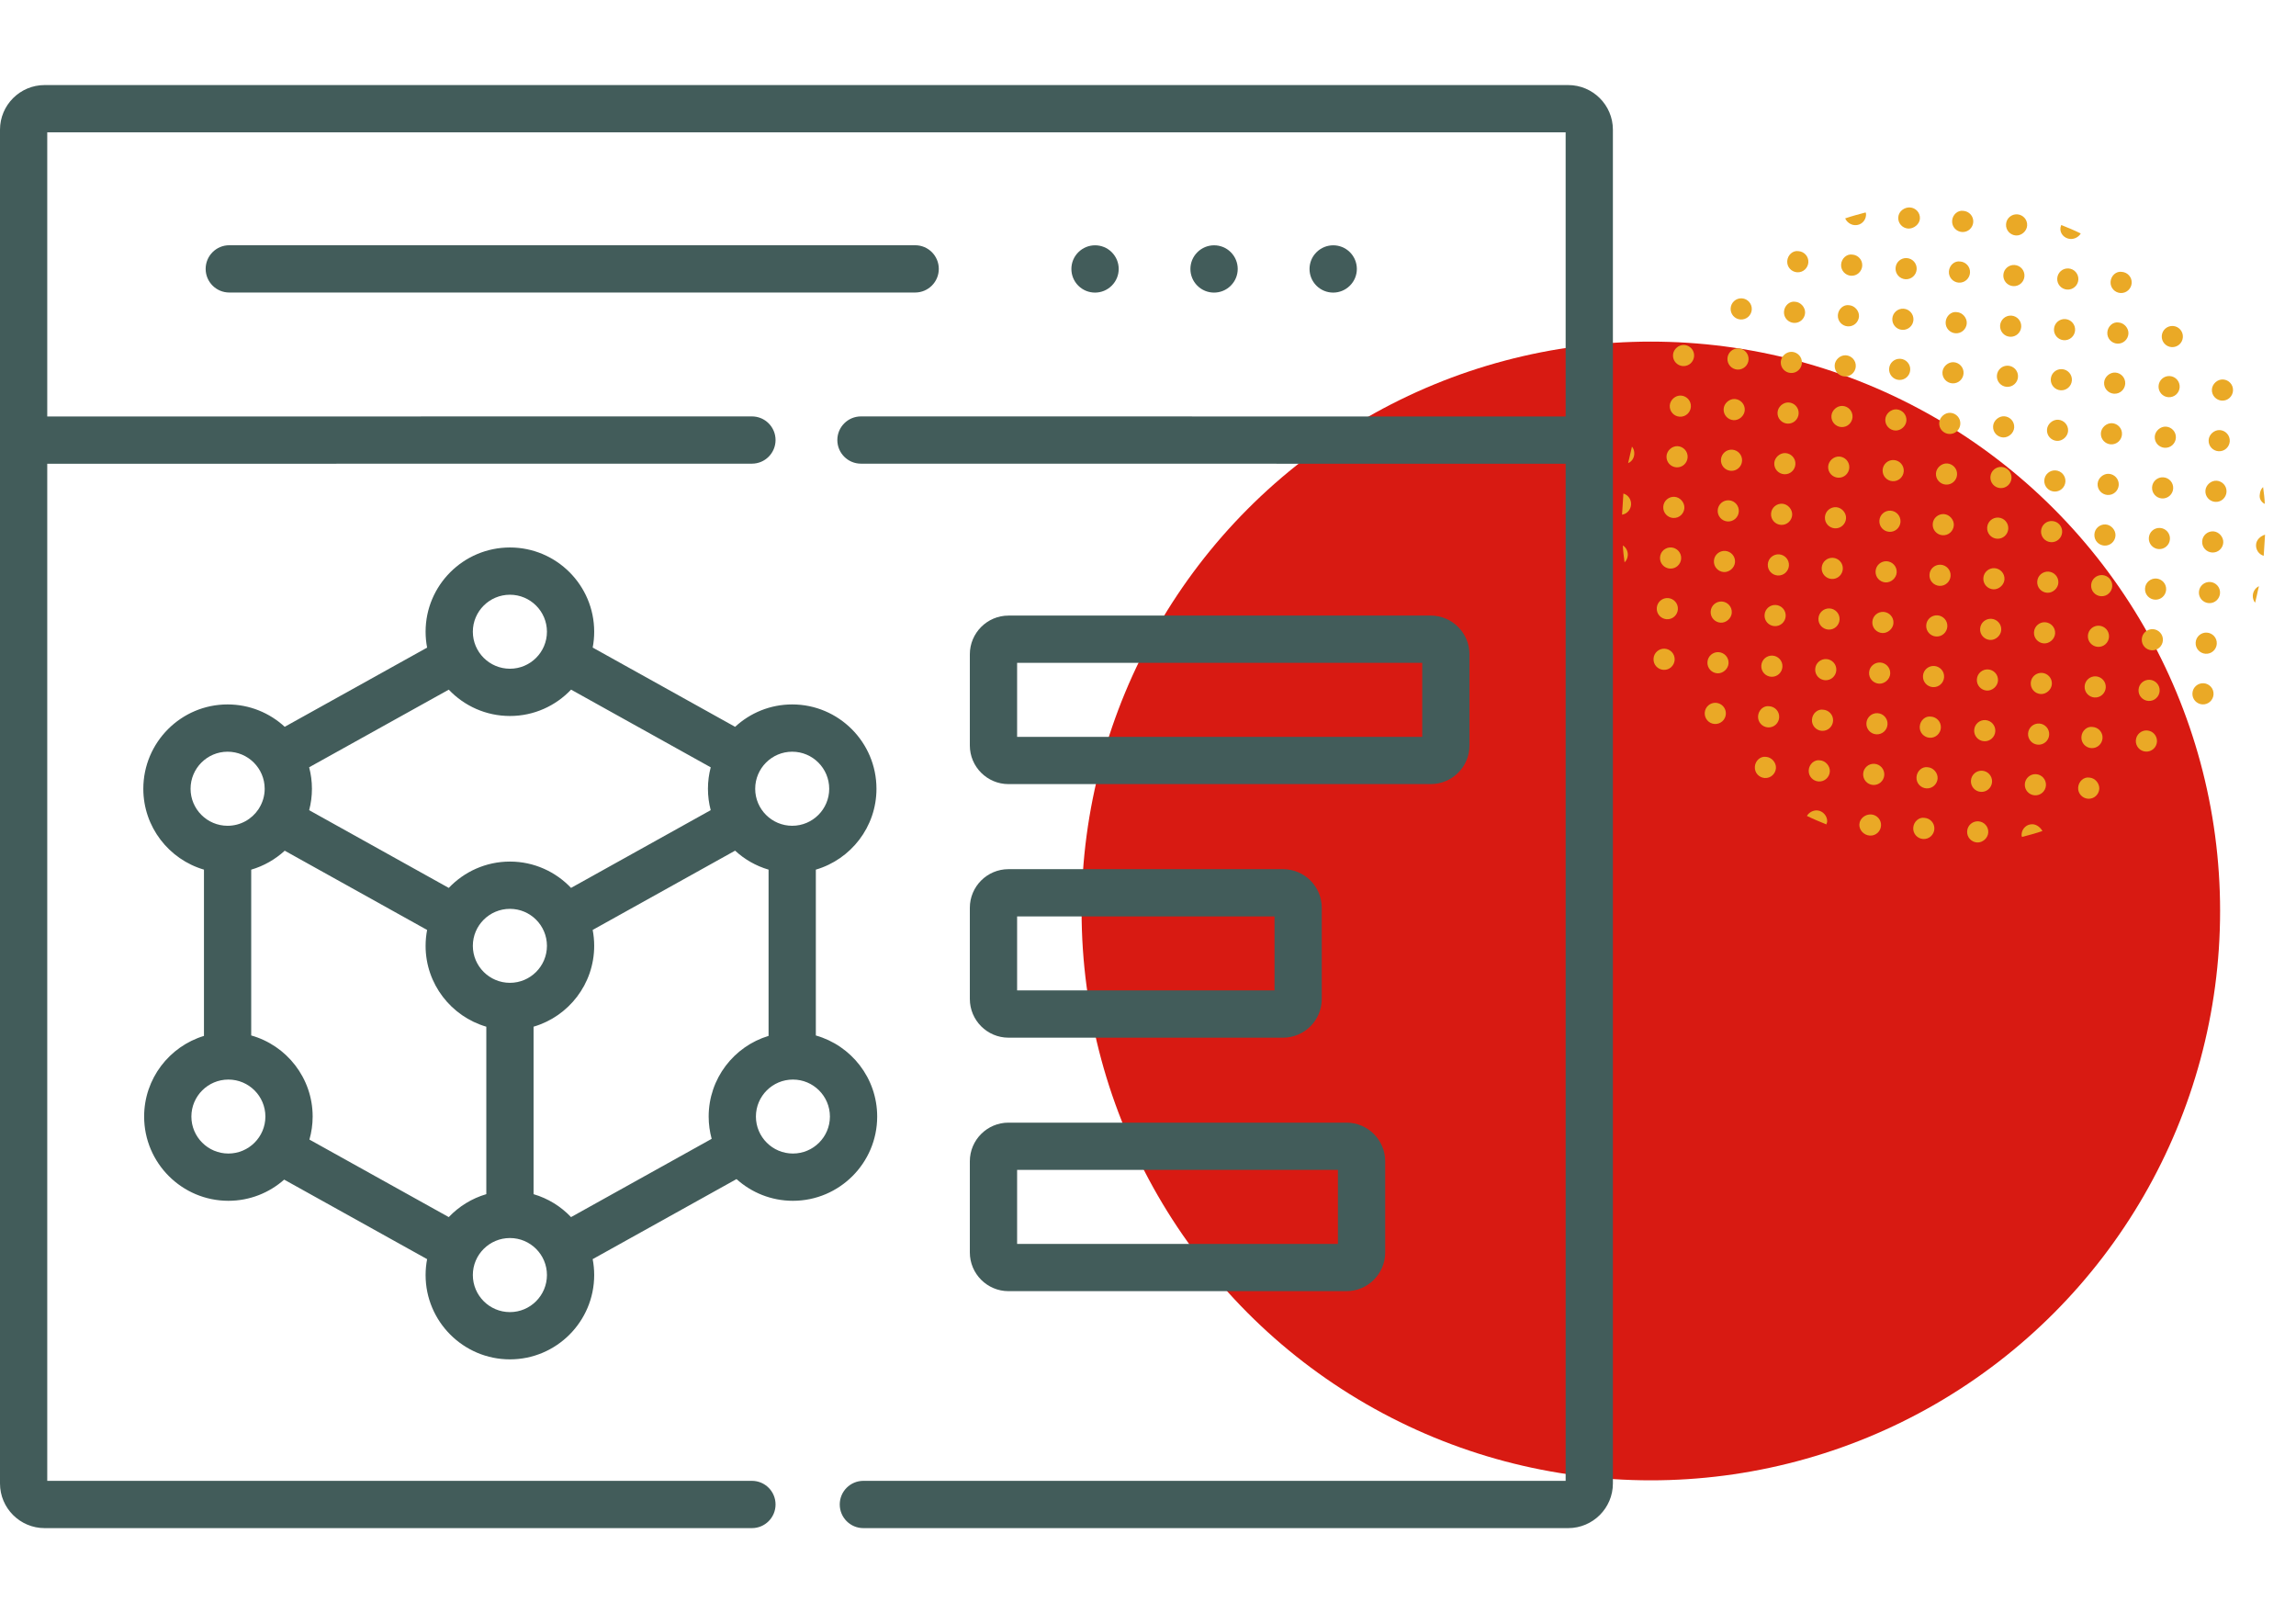 <svg width="121" height="85" viewBox="0 0 121 85" fill="none" xmlns="http://www.w3.org/2000/svg">
<circle cx="87" cy="48" r="30" fill="#D81A12"/>
<g clip-path="url(#clip0)">
<path d="M82.644 4.482H2.351C1.055 4.482 0 5.537 0 6.833V78.167C0 79.463 1.055 80.518 2.351 80.518H39.627C40.315 80.518 40.872 79.96 40.872 79.272C40.872 78.585 40.315 78.027 39.627 78.027H2.49V24.436L39.627 24.431C40.315 24.431 40.872 23.873 40.872 23.186C40.872 22.498 40.314 21.941 39.627 21.941L2.49 21.945V6.973H82.51V21.945L45.373 21.941C44.686 21.941 44.128 22.498 44.128 23.186C44.128 23.873 44.685 24.431 45.373 24.431L82.51 24.436V78.027H45.5C44.812 78.027 44.255 78.585 44.255 79.272C44.255 79.96 44.812 80.518 45.5 80.518H82.644C83.943 80.518 85 79.463 85 78.167V6.833C85 5.537 83.943 4.482 82.644 4.482Z" fill="#425C5A"/>
<path d="M41.787 63.271C44.236 63.271 46.228 61.28 46.228 58.832C46.228 56.802 44.858 55.088 42.995 54.56V45.822C44.839 45.282 46.19 43.577 46.19 41.561C46.19 39.111 44.198 37.117 41.75 37.117C40.59 37.117 39.533 37.565 38.741 38.297L31.235 34.121C31.287 33.85 31.314 33.572 31.314 33.286C31.314 30.838 29.323 28.847 26.874 28.847C24.423 28.847 22.429 30.838 22.429 33.286C22.429 33.572 22.457 33.852 22.509 34.123L15.005 38.296C14.212 37.565 13.154 37.117 11.994 37.117C9.545 37.117 7.553 39.111 7.553 41.562C7.553 43.577 8.904 45.282 10.749 45.822V54.583C8.926 55.136 7.596 56.832 7.596 58.832C7.596 61.28 9.588 63.271 12.036 63.271C13.163 63.271 14.192 62.849 14.976 62.155L22.509 66.345C22.457 66.616 22.429 66.896 22.429 67.182C22.429 69.633 24.423 71.626 26.874 71.626C29.323 71.626 31.314 69.633 31.314 67.182C31.314 66.896 31.286 66.616 31.234 66.345L38.815 62.127C39.603 62.838 40.645 63.271 41.787 63.271ZM43.737 58.832C43.737 59.907 42.863 60.781 41.787 60.781C40.712 60.781 39.837 59.906 39.837 58.832C39.837 57.757 40.712 56.883 41.787 56.883C42.863 56.883 43.737 57.757 43.737 58.832ZM41.75 39.608C42.825 39.608 43.7 40.484 43.7 41.562C43.7 42.637 42.825 43.511 41.75 43.511C40.674 43.511 39.799 42.636 39.799 41.562C39.799 40.484 40.674 39.608 41.75 39.608ZM26.874 31.337C27.949 31.337 28.824 32.212 28.824 33.286C28.824 34.361 27.949 35.236 26.874 35.236C25.796 35.236 24.919 34.361 24.919 33.286C24.919 32.212 25.796 31.337 26.874 31.337ZM26.874 37.726C28.142 37.726 29.286 37.191 30.096 36.337L37.455 40.431C37.36 40.792 37.309 41.171 37.309 41.562C37.309 41.951 37.36 42.328 37.454 42.688L30.094 46.784C29.284 45.931 28.14 45.397 26.874 45.397C25.606 45.397 24.461 45.931 23.65 46.785L16.293 42.69C16.388 42.33 16.439 41.952 16.439 41.562C16.439 41.17 16.388 40.791 16.292 40.429L23.65 36.338C24.461 37.192 25.606 37.726 26.874 37.726ZM26.874 51.786C25.796 51.786 24.919 50.911 24.919 49.837C24.919 48.762 25.796 47.888 26.874 47.888C27.949 47.888 28.824 48.762 28.824 49.837C28.824 50.911 27.949 51.786 26.874 51.786ZM10.043 41.562C10.043 40.484 10.918 39.608 11.994 39.608C13.072 39.608 13.949 40.484 13.949 41.562C13.949 41.937 13.84 42.286 13.655 42.584C13.645 42.599 13.635 42.614 13.626 42.631C13.625 42.633 13.624 42.635 13.623 42.637C13.272 43.163 12.673 43.511 11.994 43.511C10.918 43.511 10.043 42.636 10.043 41.562ZM12.036 60.781C10.961 60.781 10.086 59.906 10.086 58.832C10.086 57.757 10.961 56.883 12.036 56.883C13.111 56.883 13.986 57.757 13.986 58.832C13.986 59.906 13.111 60.781 12.036 60.781ZM16.307 60.045C16.416 59.66 16.477 59.253 16.477 58.832C16.477 56.8 15.105 55.085 13.239 54.559V45.823C13.905 45.628 14.508 45.282 15.005 44.824L22.509 49C22.457 49.271 22.429 49.551 22.429 49.837C22.429 51.853 23.782 53.559 25.629 54.098V62.921C24.864 63.145 24.185 63.568 23.65 64.13L16.307 60.045ZM26.874 69.136C25.796 69.136 24.919 68.259 24.919 67.182C24.919 66.107 25.796 65.233 26.874 65.233C27.949 65.233 28.824 66.107 28.824 67.182C28.824 68.259 27.949 69.136 26.874 69.136ZM28.119 62.922V54.097C29.963 53.558 31.314 51.853 31.314 49.837C31.314 49.55 31.286 49.271 31.234 48.999L38.74 44.822C39.237 45.281 39.838 45.627 40.504 45.822V54.582C38.679 55.133 37.347 56.83 37.347 58.832C37.347 59.238 37.403 59.632 37.505 60.006L30.094 64.13C29.56 63.568 28.882 63.145 28.119 62.922Z" fill="#425C5A"/>
<path d="M53.147 41.315H75.402C76.527 41.315 77.442 40.402 77.442 39.28V34.476C77.442 33.352 76.527 32.436 75.402 32.436H53.147C52.025 32.436 51.111 33.352 51.111 34.476V39.28C51.111 40.402 52.025 41.315 53.147 41.315ZM53.602 34.927H74.952V38.825H53.602V34.927Z" fill="#425C5A"/>
<path d="M51.111 52.636C51.111 53.761 52.025 54.676 53.147 54.676H67.618C68.743 54.676 69.658 53.761 69.658 52.636V47.832C69.658 46.71 68.743 45.797 67.618 45.797H53.147C52.025 45.797 51.111 46.71 51.111 47.832V52.636ZM53.602 48.287H67.168V52.185H53.602V48.287Z" fill="#425C5A"/>
<path d="M51.111 65.992C51.111 67.117 52.025 68.032 53.147 68.032H70.959C72.084 68.032 73 67.117 73 65.992V61.188C73 60.066 72.084 59.153 70.959 59.153H53.147C52.025 59.153 51.111 60.066 51.111 61.188V65.992ZM53.602 61.643H70.509V65.542H53.602V61.643Z" fill="#425C5A"/>
<path d="M49.475 14.168C49.475 13.48 48.917 12.922 48.23 12.922H12.083C11.395 12.922 10.838 13.48 10.838 14.168C10.838 14.855 11.395 15.413 12.083 15.413H48.229C48.917 15.413 49.475 14.855 49.475 14.168Z" fill="#425C5A"/>
<path d="M58.588 15.053L58.593 15.048C59.079 14.562 59.077 13.776 58.59 13.289C58.104 12.803 57.313 12.805 56.827 13.292C56.341 13.778 56.341 14.566 56.827 15.053C57.07 15.296 57.389 15.417 57.708 15.417C58.026 15.417 58.345 15.296 58.588 15.053Z" fill="#425C5A"/>
<path d="M64.861 15.053L64.865 15.048C65.351 14.562 65.349 13.776 64.863 13.289C64.376 12.803 63.586 12.805 63.1 13.292C62.613 13.778 62.613 14.566 63.1 15.053C63.343 15.296 63.661 15.417 63.98 15.417C64.299 15.417 64.617 15.296 64.861 15.053Z" fill="#425C5A"/>
<path d="M71.138 15.053L71.143 15.048C71.629 14.562 71.627 13.776 71.141 13.289C70.654 12.803 69.864 12.805 69.377 13.292C68.891 13.778 68.891 14.566 69.377 15.053C69.62 15.296 69.939 15.417 70.258 15.417C70.576 15.417 70.895 15.296 71.138 15.053Z" fill="#425C5A"/>
</g>
<path d="M85.525 28.741C85.536 29.036 85.575 29.333 85.615 29.63C85.709 29.547 85.777 29.405 85.786 29.258C85.799 29.053 85.695 28.84 85.525 28.741Z" fill="url(#paint0_linear)"/>
<path d="M85.957 26.59C85.974 26.327 85.813 26.081 85.553 26.005C85.542 26.181 85.531 26.357 85.518 26.562C85.506 26.738 85.495 26.914 85.482 27.119C85.749 27.078 85.94 26.854 85.957 26.59Z" fill="url(#paint1_linear)"/>
<path d="M86.127 23.923C86.137 23.776 86.088 23.626 86.005 23.532C85.928 23.822 85.88 24.113 85.803 24.402C85.984 24.326 86.112 24.157 86.127 23.923Z" fill="url(#paint2_linear)"/>
<path d="M87.142 34.702C87.121 35.025 87.37 35.276 87.663 35.295C87.985 35.316 88.236 35.067 88.255 34.774C88.275 34.451 88.027 34.2 87.734 34.181C87.441 34.162 87.163 34.38 87.142 34.702Z" fill="url(#paint3_linear)"/>
<path d="M87.312 32.035C87.292 32.357 87.54 32.608 87.833 32.627C88.155 32.648 88.406 32.399 88.425 32.106C88.446 31.783 88.197 31.532 87.904 31.513C87.612 31.494 87.333 31.712 87.312 32.035Z" fill="url(#paint4_linear)"/>
<path d="M87.484 29.367C87.463 29.689 87.712 29.941 88.004 29.959C88.327 29.98 88.578 29.731 88.597 29.438C88.617 29.116 88.369 28.864 88.076 28.846C87.783 28.827 87.505 29.044 87.484 29.367Z" fill="url(#paint5_linear)"/>
<path d="M87.655 26.699C87.634 27.022 87.883 27.273 88.175 27.292C88.498 27.312 88.749 27.064 88.767 26.77C88.786 26.477 88.54 26.197 88.247 26.178C87.954 26.159 87.675 26.377 87.655 26.699Z" fill="url(#paint6_linear)"/>
<path d="M87.826 24.032C87.805 24.354 88.053 24.605 88.346 24.624C88.668 24.645 88.919 24.396 88.938 24.103C88.959 23.78 88.71 23.529 88.418 23.51C88.125 23.491 87.844 23.738 87.826 24.032Z" fill="url(#paint7_linear)"/>
<path d="M87.997 21.364C87.977 21.686 88.225 21.938 88.518 21.956C88.84 21.977 89.091 21.728 89.11 21.435C89.13 21.113 88.882 20.861 88.589 20.843C88.296 20.824 88.016 21.071 87.997 21.364Z" fill="url(#paint8_linear)"/>
<path d="M88.168 18.696C88.147 19.019 88.395 19.27 88.688 19.289C89.01 19.309 89.261 19.061 89.28 18.767C89.301 18.445 89.052 18.194 88.76 18.175C88.467 18.156 88.186 18.403 88.168 18.696Z" fill="url(#paint9_linear)"/>
<path d="M90.953 37.625C90.973 37.318 90.74 37.052 90.432 37.032C90.125 37.013 89.86 37.246 89.84 37.554C89.821 37.861 90.054 38.127 90.361 38.147C90.668 38.166 90.933 37.933 90.953 37.625Z" fill="url(#paint10_linear)"/>
<path d="M89.983 34.884C89.962 35.207 90.21 35.458 90.503 35.477C90.796 35.496 91.076 35.249 91.095 34.956C91.116 34.633 90.867 34.382 90.574 34.363C90.282 34.344 90.003 34.562 89.983 34.884Z" fill="url(#paint11_linear)"/>
<path d="M90.153 32.217C90.132 32.539 90.381 32.79 90.674 32.809C90.966 32.828 91.247 32.581 91.265 32.288C91.286 31.965 91.038 31.714 90.745 31.695C90.452 31.677 90.174 31.894 90.153 32.217Z" fill="url(#paint12_linear)"/>
<path d="M90.324 29.549C90.303 29.871 90.552 30.123 90.844 30.142C91.137 30.16 91.418 29.913 91.436 29.62C91.457 29.298 91.209 29.046 90.916 29.028C90.623 29.009 90.344 29.227 90.324 29.549Z" fill="url(#paint13_linear)"/>
<path d="M91.636 26.954C91.656 26.647 91.423 26.381 91.116 26.362C90.809 26.342 90.544 26.576 90.524 26.883C90.504 27.191 90.737 27.456 91.045 27.476C91.352 27.495 91.617 27.262 91.636 26.954Z" fill="url(#paint14_linear)"/>
<path d="M91.807 24.287C91.827 23.979 91.594 23.714 91.287 23.694C90.98 23.674 90.715 23.908 90.695 24.215C90.675 24.523 90.908 24.788 91.216 24.808C91.523 24.828 91.788 24.594 91.807 24.287Z" fill="url(#paint15_linear)"/>
<path d="M90.837 21.546C90.816 21.868 91.064 22.12 91.357 22.138C91.65 22.157 91.93 21.91 91.949 21.617C91.97 21.295 91.721 21.043 91.428 21.024C91.136 21.006 90.855 21.253 90.837 21.546Z" fill="url(#paint16_linear)"/>
<path d="M92.15 18.951C92.169 18.644 91.936 18.378 91.629 18.359C91.322 18.339 91.057 18.572 91.037 18.88C91.017 19.188 91.251 19.453 91.558 19.473C91.865 19.492 92.13 19.259 92.15 18.951Z" fill="url(#paint17_linear)"/>
<path d="M92.319 16.313C92.338 16.005 92.105 15.74 91.798 15.72C91.491 15.701 91.226 15.934 91.206 16.242C91.186 16.549 91.419 16.815 91.727 16.834C92.034 16.854 92.299 16.621 92.319 16.313Z" fill="url(#paint18_linear)"/>
<path d="M92.481 40.401C92.46 40.724 92.708 40.975 93.001 40.994C93.323 41.015 93.574 40.766 93.593 40.473C93.612 40.18 93.365 39.899 93.073 39.88C92.782 39.832 92.501 40.079 92.481 40.401Z" fill="url(#paint19_linear)"/>
<path d="M92.651 37.734C92.63 38.056 92.879 38.308 93.171 38.327C93.494 38.347 93.745 38.098 93.763 37.805C93.784 37.483 93.536 37.231 93.243 37.213C92.952 37.164 92.672 37.411 92.651 37.734Z" fill="url(#paint20_linear)"/>
<path d="M92.822 35.066C92.801 35.389 93.05 35.64 93.342 35.659C93.665 35.679 93.916 35.431 93.934 35.138C93.955 34.815 93.707 34.564 93.414 34.545C93.121 34.526 92.843 34.744 92.822 35.066Z" fill="url(#paint21_linear)"/>
<path d="M92.993 32.399C92.972 32.721 93.221 32.972 93.514 32.991C93.836 33.012 94.087 32.763 94.106 32.47C94.126 32.147 93.878 31.896 93.585 31.877C93.292 31.858 93.014 32.076 92.993 32.399Z" fill="url(#paint22_linear)"/>
<path d="M93.164 29.731C93.143 30.053 93.392 30.305 93.685 30.323C94.007 30.344 94.258 30.095 94.277 29.802C94.297 29.48 94.049 29.228 93.756 29.209C93.463 29.191 93.185 29.408 93.164 29.731Z" fill="url(#paint23_linear)"/>
<path d="M93.335 27.063C93.314 27.386 93.563 27.637 93.856 27.656C94.178 27.677 94.429 27.428 94.448 27.134C94.466 26.841 94.22 26.561 93.927 26.542C93.634 26.523 93.356 26.741 93.335 27.063Z" fill="url(#paint24_linear)"/>
<path d="M93.505 24.395C93.485 24.718 93.733 24.969 94.026 24.988C94.348 25.009 94.599 24.76 94.618 24.467C94.639 24.144 94.39 23.893 94.097 23.874C93.805 23.855 93.524 24.102 93.505 24.395Z" fill="url(#paint25_linear)"/>
<path d="M93.677 21.728C93.656 22.05 93.905 22.302 94.197 22.321C94.519 22.341 94.771 22.092 94.789 21.799C94.81 21.477 94.562 21.225 94.269 21.207C93.976 21.188 93.696 21.435 93.677 21.728Z" fill="url(#paint26_linear)"/>
<path d="M93.848 19.06C93.827 19.383 94.076 19.634 94.368 19.653C94.69 19.674 94.942 19.425 94.96 19.131C94.981 18.809 94.733 18.558 94.44 18.539C94.147 18.52 93.867 18.767 93.848 19.06Z" fill="url(#paint27_linear)"/>
<path d="M94.017 16.422C93.996 16.744 94.245 16.996 94.537 17.014C94.859 17.035 95.11 16.786 95.129 16.493C95.148 16.2 94.901 15.919 94.609 15.9C94.318 15.852 94.037 16.099 94.017 16.422Z" fill="url(#paint28_linear)"/>
<path d="M94.188 13.754C94.167 14.077 94.416 14.328 94.709 14.347C95.031 14.367 95.282 14.119 95.301 13.825C95.321 13.503 95.073 13.252 94.78 13.233C94.489 13.185 94.209 13.432 94.188 13.754Z" fill="url(#paint29_linear)"/>
<path d="M95.772 42.702C95.538 42.687 95.323 42.821 95.224 42.991C95.566 43.16 95.91 43.3 96.254 43.44C96.257 43.381 96.289 43.354 96.292 43.295C96.311 43.002 96.065 42.721 95.772 42.702Z" fill="url(#paint30_linear)"/>
<path d="M95.32 40.584C95.3 40.906 95.548 41.157 95.841 41.176C96.163 41.197 96.414 40.948 96.433 40.655C96.452 40.362 96.205 40.081 95.912 40.062C95.621 40.014 95.341 40.261 95.32 40.584Z" fill="url(#paint31_linear)"/>
<path d="M95.491 37.916C95.47 38.238 95.719 38.49 96.011 38.508C96.333 38.529 96.585 38.28 96.603 37.987C96.624 37.665 96.376 37.413 96.083 37.395C95.792 37.346 95.511 37.593 95.491 37.916Z" fill="url(#paint32_linear)"/>
<path d="M95.662 35.248C95.641 35.571 95.889 35.822 96.182 35.841C96.504 35.861 96.755 35.613 96.774 35.319C96.795 34.997 96.546 34.746 96.254 34.727C95.961 34.708 95.682 34.926 95.662 35.248Z" fill="url(#paint33_linear)"/>
<path d="M95.833 32.581C95.812 32.903 96.061 33.154 96.354 33.173C96.676 33.194 96.927 32.945 96.946 32.652C96.966 32.329 96.718 32.078 96.425 32.059C96.132 32.041 95.854 32.258 95.833 32.581Z" fill="url(#paint34_linear)"/>
<path d="M96.004 29.913C95.983 30.235 96.232 30.487 96.525 30.506C96.847 30.526 97.098 30.277 97.117 29.984C97.137 29.662 96.889 29.41 96.596 29.392C96.303 29.373 96.025 29.59 96.004 29.913Z" fill="url(#paint35_linear)"/>
<path d="M96.174 27.245C96.154 27.568 96.402 27.819 96.695 27.838C97.017 27.858 97.268 27.61 97.287 27.316C97.306 27.023 97.059 26.743 96.766 26.724C96.474 26.705 96.195 26.923 96.174 27.245Z" fill="url(#paint36_linear)"/>
<path d="M96.345 24.578C96.325 24.9 96.573 25.151 96.866 25.17C97.188 25.191 97.439 24.942 97.458 24.649C97.478 24.326 97.23 24.075 96.937 24.056C96.644 24.037 96.364 24.284 96.345 24.578Z" fill="url(#paint37_linear)"/>
<path d="M96.517 21.91C96.496 22.232 96.745 22.484 97.037 22.502C97.359 22.523 97.61 22.274 97.629 21.981C97.65 21.659 97.401 21.407 97.109 21.389C96.816 21.37 96.535 21.617 96.517 21.91Z" fill="url(#paint38_linear)"/>
<path d="M96.688 19.242C96.667 19.565 96.915 19.816 97.208 19.835C97.53 19.855 97.781 19.607 97.8 19.313C97.821 18.991 97.572 18.739 97.279 18.721C96.987 18.702 96.706 18.949 96.688 19.242Z" fill="url(#paint39_linear)"/>
<path d="M96.856 16.604C96.836 16.926 97.084 17.178 97.377 17.196C97.699 17.217 97.95 16.968 97.969 16.675C97.988 16.382 97.741 16.101 97.448 16.082C97.158 16.034 96.877 16.281 96.856 16.604Z" fill="url(#paint40_linear)"/>
<path d="M97.027 13.936C97.007 14.258 97.255 14.51 97.548 14.529C97.87 14.549 98.121 14.3 98.14 14.007C98.161 13.685 97.912 13.434 97.619 13.415C97.329 13.367 97.048 13.614 97.027 13.936Z" fill="url(#paint41_linear)"/>
<path d="M97.748 11.863C98.07 11.883 98.321 11.635 98.34 11.341C98.344 11.283 98.346 11.254 98.32 11.193C97.961 11.288 97.603 11.383 97.242 11.507C97.318 11.688 97.514 11.848 97.748 11.863Z" fill="url(#paint42_linear)"/>
<path d="M97.989 43.433C97.97 43.726 98.217 44.007 98.539 44.028C98.861 44.048 99.112 43.8 99.131 43.506C99.151 43.184 98.903 42.932 98.61 42.914C98.317 42.895 98.01 43.111 97.989 43.433Z" fill="url(#paint43_linear)"/>
<path d="M99.302 40.839C99.322 40.531 99.089 40.266 98.781 40.246C98.474 40.226 98.209 40.46 98.189 40.767C98.17 41.075 98.403 41.34 98.71 41.36C99.017 41.38 99.282 41.146 99.302 40.839Z" fill="url(#paint44_linear)"/>
<path d="M99.473 38.171C99.493 37.863 99.26 37.598 98.952 37.578C98.645 37.559 98.38 37.792 98.36 38.1C98.341 38.407 98.574 38.673 98.881 38.692C99.188 38.712 99.453 38.479 99.473 38.171Z" fill="url(#paint45_linear)"/>
<path d="M98.502 35.43C98.481 35.753 98.73 36.004 99.023 36.023C99.315 36.042 99.596 35.795 99.615 35.502C99.635 35.179 99.387 34.928 99.094 34.909C98.801 34.89 98.523 35.108 98.502 35.43Z" fill="url(#paint46_linear)"/>
<path d="M98.673 32.763C98.652 33.085 98.901 33.336 99.194 33.355C99.486 33.374 99.767 33.127 99.785 32.834C99.806 32.511 99.558 32.26 99.265 32.241C98.972 32.222 98.694 32.44 98.673 32.763Z" fill="url(#paint47_linear)"/>
<path d="M98.844 30.095C98.823 30.417 99.072 30.669 99.364 30.688C99.657 30.706 99.938 30.459 99.956 30.166C99.977 29.844 99.729 29.592 99.436 29.573C99.143 29.555 98.865 29.772 98.844 30.095Z" fill="url(#paint48_linear)"/>
<path d="M100.157 27.5C100.176 27.193 99.943 26.927 99.636 26.908C99.329 26.888 99.064 27.122 99.044 27.429C99.024 27.737 99.257 28.002 99.565 28.022C99.872 28.041 100.137 27.808 100.157 27.5Z" fill="url(#paint49_linear)"/>
<path d="M100.328 24.833C100.348 24.525 100.115 24.26 99.807 24.24C99.5 24.22 99.235 24.454 99.215 24.761C99.196 25.069 99.429 25.334 99.736 25.354C100.043 25.374 100.308 25.14 100.328 24.833Z" fill="url(#paint50_linear)"/>
<path d="M99.356 22.092C99.336 22.414 99.584 22.666 99.877 22.684C100.17 22.703 100.45 22.456 100.469 22.163C100.49 21.841 100.241 21.589 99.948 21.57C99.656 21.552 99.375 21.799 99.356 22.092Z" fill="url(#paint51_linear)"/>
<path d="M100.669 19.497C100.689 19.19 100.456 18.924 100.149 18.905C99.841 18.885 99.576 19.118 99.557 19.426C99.537 19.734 99.77 19.999 100.077 20.019C100.385 20.038 100.65 19.805 100.669 19.497Z" fill="url(#paint52_linear)"/>
<path d="M100.839 16.859C100.858 16.551 100.625 16.286 100.318 16.266C100.011 16.247 99.746 16.48 99.726 16.788C99.706 17.095 99.939 17.361 100.247 17.38C100.554 17.4 100.819 17.167 100.839 16.859Z" fill="url(#paint53_linear)"/>
<path d="M101.009 14.191C101.029 13.884 100.796 13.618 100.489 13.599C100.181 13.579 99.916 13.812 99.897 14.12C99.877 14.428 100.11 14.693 100.417 14.713C100.724 14.732 100.989 14.499 101.009 14.191Z" fill="url(#paint54_linear)"/>
<path d="M100.039 11.45C100.018 11.773 100.266 12.024 100.559 12.043C100.852 12.062 101.162 11.817 101.18 11.524C101.201 11.201 100.953 10.95 100.66 10.931C100.367 10.912 100.059 11.128 100.039 11.45Z" fill="url(#paint55_linear)"/>
<path d="M100.829 43.615C100.808 43.938 101.056 44.189 101.349 44.208C101.671 44.228 101.922 43.98 101.941 43.687C101.962 43.364 101.713 43.113 101.421 43.094C101.13 43.046 100.849 43.293 100.829 43.615Z" fill="url(#paint56_linear)"/>
<path d="M101 40.947C100.979 41.27 101.228 41.521 101.521 41.54C101.843 41.561 102.094 41.312 102.113 41.019C102.131 40.726 101.885 40.445 101.592 40.426C101.301 40.378 101.021 40.625 101 40.947Z" fill="url(#paint57_linear)"/>
<path d="M101.171 38.28C101.15 38.602 101.399 38.854 101.692 38.873C102.014 38.893 102.265 38.644 102.284 38.351C102.304 38.029 102.056 37.777 101.763 37.759C101.472 37.711 101.192 37.958 101.171 38.28Z" fill="url(#paint58_linear)"/>
<path d="M101.342 35.612C101.321 35.935 101.57 36.186 101.862 36.205C102.184 36.225 102.436 35.977 102.454 35.684C102.475 35.361 102.227 35.11 101.934 35.091C101.641 35.072 101.363 35.29 101.342 35.612Z" fill="url(#paint59_linear)"/>
<path d="M101.512 32.945C101.492 33.267 101.74 33.519 102.033 33.537C102.355 33.558 102.606 33.309 102.625 33.016C102.645 32.693 102.397 32.442 102.104 32.423C101.811 32.404 101.533 32.622 101.512 32.945Z" fill="url(#paint60_linear)"/>
<path d="M101.684 30.277C101.663 30.599 101.912 30.851 102.205 30.869C102.527 30.89 102.778 30.641 102.797 30.348C102.817 30.026 102.569 29.774 102.276 29.756C101.983 29.737 101.705 29.954 101.684 30.277Z" fill="url(#paint61_linear)"/>
<path d="M101.855 27.609C101.834 27.932 102.082 28.183 102.375 28.202C102.697 28.223 102.948 27.974 102.967 27.681C102.986 27.387 102.739 27.107 102.447 27.088C102.154 27.069 101.875 27.287 101.855 27.609Z" fill="url(#paint62_linear)"/>
<path d="M102.025 24.941C102.005 25.264 102.253 25.515 102.546 25.534C102.868 25.555 103.119 25.306 103.138 25.013C103.159 24.69 102.91 24.439 102.617 24.42C102.325 24.401 102.044 24.648 102.025 24.941Z" fill="url(#paint63_linear)"/>
<path d="M102.197 22.274C102.176 22.596 102.425 22.848 102.717 22.866C103.039 22.887 103.291 22.638 103.309 22.345C103.33 22.023 103.082 21.771 102.789 21.752C102.496 21.734 102.216 21.981 102.197 22.274Z" fill="url(#paint64_linear)"/>
<path d="M102.368 19.606C102.347 19.929 102.596 20.18 102.888 20.199C103.21 20.219 103.462 19.971 103.48 19.677C103.501 19.355 103.252 19.104 102.96 19.085C102.667 19.066 102.387 19.313 102.368 19.606Z" fill="url(#paint65_linear)"/>
<path d="M102.537 16.968C102.516 17.29 102.764 17.542 103.057 17.561C103.379 17.581 103.63 17.332 103.649 17.039C103.668 16.746 103.421 16.465 103.129 16.447C102.838 16.398 102.557 16.645 102.537 16.968Z" fill="url(#paint66_linear)"/>
<path d="M102.708 14.3C102.687 14.623 102.935 14.874 103.228 14.893C103.55 14.913 103.801 14.665 103.82 14.371C103.841 14.049 103.592 13.797 103.3 13.779C103.009 13.731 102.728 13.978 102.708 14.3Z" fill="url(#paint67_linear)"/>
<path d="M102.878 11.632C102.857 11.955 103.106 12.206 103.399 12.225C103.721 12.246 103.972 11.997 103.991 11.704C104.011 11.381 103.763 11.13 103.47 11.111C103.179 11.063 102.899 11.31 102.878 11.632Z" fill="url(#paint68_linear)"/>
<path d="M103.669 43.797C103.649 44.12 103.897 44.371 104.19 44.39C104.483 44.409 104.763 44.162 104.782 43.869C104.803 43.546 104.554 43.295 104.261 43.276C103.969 43.257 103.69 43.475 103.669 43.797Z" fill="url(#paint69_linear)"/>
<path d="M104.982 41.203C105.001 40.895 104.768 40.63 104.461 40.61C104.154 40.59 103.889 40.824 103.869 41.131C103.849 41.439 104.083 41.704 104.39 41.724C104.697 41.744 104.962 41.51 104.982 41.203Z" fill="url(#paint70_linear)"/>
<path d="M105.153 38.535C105.172 38.227 104.939 37.962 104.632 37.942C104.325 37.923 104.06 38.156 104.04 38.464C104.02 38.771 104.253 39.037 104.561 39.056C104.868 39.076 105.133 38.843 105.153 38.535Z" fill="url(#paint71_linear)"/>
<path d="M104.182 35.794C104.162 36.117 104.41 36.368 104.703 36.387C104.996 36.406 105.276 36.158 105.295 35.865C105.315 35.543 105.067 35.291 104.774 35.273C104.481 35.254 104.203 35.472 104.182 35.794Z" fill="url(#paint72_linear)"/>
<path d="M104.353 33.127C104.332 33.449 104.581 33.7 104.874 33.719C105.166 33.738 105.447 33.491 105.466 33.198C105.486 32.875 105.238 32.624 104.945 32.605C104.652 32.586 104.374 32.804 104.353 33.127Z" fill="url(#paint73_linear)"/>
<path d="M104.523 30.459C104.503 30.781 104.751 31.033 105.044 31.052C105.337 31.07 105.617 30.823 105.636 30.53C105.657 30.208 105.408 29.956 105.115 29.938C104.823 29.919 104.544 30.136 104.523 30.459Z" fill="url(#paint74_linear)"/>
<path d="M105.837 27.864C105.856 27.557 105.623 27.291 105.316 27.272C105.009 27.252 104.744 27.485 104.724 27.793C104.704 28.101 104.938 28.366 105.245 28.386C105.552 28.405 105.817 28.172 105.837 27.864Z" fill="url(#paint75_linear)"/>
<path d="M106.007 25.197C106.027 24.889 105.794 24.624 105.487 24.604C105.179 24.584 104.914 24.818 104.895 25.125C104.875 25.433 105.108 25.698 105.415 25.718C105.722 25.738 105.987 25.504 106.007 25.197Z" fill="url(#paint76_linear)"/>
<path d="M105.037 22.456C105.016 22.778 105.264 23.03 105.557 23.049C105.85 23.067 106.13 22.82 106.149 22.527C106.17 22.205 105.921 21.953 105.629 21.934C105.336 21.916 105.055 22.163 105.037 22.456Z" fill="url(#paint77_linear)"/>
<path d="M106.349 19.861C106.369 19.554 106.136 19.288 105.829 19.269C105.522 19.249 105.257 19.482 105.237 19.79C105.217 20.098 105.45 20.363 105.757 20.383C106.065 20.402 106.33 20.169 106.349 19.861Z" fill="url(#paint78_linear)"/>
<path d="M106.519 17.223C106.539 16.915 106.306 16.65 105.998 16.63C105.691 16.611 105.426 16.844 105.406 17.152C105.387 17.459 105.62 17.725 105.927 17.744C106.234 17.764 106.499 17.53 106.519 17.223Z" fill="url(#paint79_linear)"/>
<path d="M106.689 14.555C106.709 14.248 106.476 13.982 106.169 13.963C105.861 13.943 105.596 14.176 105.577 14.484C105.557 14.791 105.79 15.057 106.097 15.076C106.405 15.096 106.67 14.863 106.689 14.555Z" fill="url(#paint80_linear)"/>
<path d="M105.719 11.815C105.698 12.137 105.947 12.388 106.239 12.407C106.532 12.426 106.813 12.179 106.831 11.886C106.852 11.563 106.604 11.312 106.311 11.293C106.018 11.274 105.739 11.492 105.719 11.815Z" fill="url(#paint81_linear)"/>
<path d="M107.132 43.431C106.81 43.41 106.559 43.659 106.54 43.952C106.536 44.01 106.535 44.04 106.56 44.1C106.919 44.005 107.278 43.911 107.638 43.787C107.533 43.603 107.337 43.444 107.132 43.431Z" fill="url(#paint82_linear)"/>
<path d="M107.822 41.385C107.841 41.077 107.608 40.812 107.301 40.792C106.994 40.772 106.729 41.006 106.709 41.313C106.689 41.621 106.922 41.886 107.23 41.906C107.537 41.926 107.802 41.692 107.822 41.385Z" fill="url(#paint83_linear)"/>
<path d="M107.992 38.717C108.012 38.409 107.779 38.144 107.472 38.124C107.165 38.105 106.9 38.338 106.88 38.646C106.86 38.953 107.093 39.219 107.401 39.238C107.708 39.258 107.973 39.025 107.992 38.717Z" fill="url(#paint84_linear)"/>
<path d="M107.022 35.976C107.001 36.299 107.249 36.55 107.542 36.569C107.835 36.588 108.115 36.341 108.134 36.047C108.155 35.725 107.906 35.474 107.614 35.455C107.321 35.436 107.042 35.654 107.022 35.976Z" fill="url(#paint85_linear)"/>
<path d="M107.192 33.309C107.172 33.631 107.42 33.882 107.713 33.901C108.006 33.92 108.286 33.673 108.305 33.38C108.326 33.057 108.077 32.806 107.784 32.787C107.492 32.768 107.213 32.986 107.192 33.309Z" fill="url(#paint86_linear)"/>
<path d="M107.363 30.641C107.343 30.963 107.591 31.215 107.884 31.233C108.177 31.252 108.457 31.005 108.476 30.712C108.497 30.39 108.248 30.138 107.955 30.119C107.663 30.101 107.384 30.318 107.363 30.641Z" fill="url(#paint87_linear)"/>
<path d="M108.676 28.046C108.696 27.739 108.463 27.473 108.155 27.454C107.848 27.434 107.583 27.667 107.564 27.975C107.544 28.283 107.777 28.548 108.084 28.568C108.391 28.587 108.656 28.354 108.676 28.046Z" fill="url(#paint88_linear)"/>
<path d="M108.848 25.379C108.868 25.071 108.635 24.806 108.327 24.786C108.02 24.766 107.755 25 107.735 25.307C107.716 25.615 107.949 25.88 108.256 25.9C108.563 25.92 108.828 25.686 108.848 25.379Z" fill="url(#paint89_linear)"/>
<path d="M107.877 22.638C107.856 22.96 108.104 23.212 108.397 23.23C108.69 23.249 108.97 23.002 108.989 22.709C109.01 22.387 108.761 22.135 108.468 22.116C108.176 22.098 107.895 22.345 107.877 22.638Z" fill="url(#paint90_linear)"/>
<path d="M109.189 20.043C109.209 19.736 108.976 19.47 108.669 19.451C108.361 19.431 108.096 19.664 108.077 19.972C108.057 20.28 108.29 20.545 108.597 20.565C108.905 20.584 109.17 20.351 109.189 20.043Z" fill="url(#paint91_linear)"/>
<path d="M109.358 17.405C109.378 17.097 109.145 16.832 108.838 16.812C108.53 16.793 108.265 17.026 108.246 17.334C108.226 17.641 108.459 17.907 108.766 17.926C109.073 17.946 109.339 17.712 109.358 17.405Z" fill="url(#paint92_linear)"/>
<path d="M109.53 14.737C109.549 14.43 109.316 14.164 109.009 14.145C108.702 14.125 108.437 14.358 108.417 14.666C108.397 14.973 108.63 15.239 108.938 15.258C109.245 15.278 109.51 15.045 109.53 14.737Z" fill="url(#paint93_linear)"/>
<path d="M109.108 12.591C109.343 12.606 109.557 12.472 109.656 12.302C109.314 12.133 108.97 11.993 108.626 11.854C108.623 11.912 108.591 11.94 108.588 11.998C108.54 12.29 108.786 12.57 109.108 12.591Z" fill="url(#paint94_linear)"/>
<path d="M109.52 41.493C109.499 41.816 109.748 42.067 110.041 42.086C110.363 42.107 110.614 41.858 110.633 41.565C110.651 41.272 110.405 40.991 110.112 40.972C109.821 40.924 109.541 41.171 109.52 41.493Z" fill="url(#paint95_linear)"/>
<path d="M109.691 38.826C109.67 39.148 109.919 39.4 110.212 39.419C110.534 39.439 110.785 39.19 110.804 38.897C110.824 38.575 110.576 38.323 110.283 38.304C109.992 38.256 109.712 38.503 109.691 38.826Z" fill="url(#paint96_linear)"/>
<path d="M109.861 36.158C109.841 36.481 110.089 36.732 110.382 36.751C110.704 36.771 110.955 36.523 110.974 36.229C110.995 35.907 110.746 35.656 110.453 35.637C110.161 35.618 109.882 35.836 109.861 36.158Z" fill="url(#paint97_linear)"/>
<path d="M110.033 33.49C110.012 33.813 110.261 34.064 110.553 34.083C110.875 34.104 111.127 33.855 111.145 33.562C111.166 33.239 110.918 32.988 110.625 32.969C110.332 32.95 110.053 33.168 110.033 33.49Z" fill="url(#paint98_linear)"/>
<path d="M110.204 30.823C110.183 31.145 110.431 31.397 110.724 31.415C111.046 31.436 111.297 31.187 111.316 30.894C111.337 30.572 111.088 30.32 110.796 30.301C110.503 30.283 110.224 30.5 110.204 30.823Z" fill="url(#paint99_linear)"/>
<path d="M110.375 28.155C110.354 28.478 110.602 28.729 110.895 28.748C111.217 28.768 111.468 28.52 111.487 28.227C111.506 27.933 111.259 27.653 110.967 27.634C110.674 27.615 110.395 27.833 110.375 28.155Z" fill="url(#paint100_linear)"/>
<path d="M110.545 25.487C110.524 25.81 110.773 26.061 111.066 26.08C111.388 26.101 111.639 25.852 111.658 25.559C111.678 25.236 111.43 24.985 111.137 24.966C110.844 24.947 110.564 25.194 110.545 25.487Z" fill="url(#paint101_linear)"/>
<path d="M110.717 22.82C110.696 23.142 110.945 23.394 111.237 23.413C111.559 23.433 111.811 23.184 111.829 22.891C111.85 22.569 111.602 22.317 111.309 22.299C111.016 22.28 110.736 22.527 110.717 22.82Z" fill="url(#paint102_linear)"/>
<path d="M110.887 20.152C110.867 20.475 111.115 20.726 111.408 20.745C111.73 20.765 111.981 20.517 112 20.223C112.02 19.901 111.772 19.649 111.479 19.631C111.186 19.612 110.906 19.859 110.887 20.152Z" fill="url(#paint103_linear)"/>
<path d="M111.057 17.514C111.036 17.836 111.284 18.088 111.577 18.106C111.899 18.127 112.15 17.878 112.169 17.585C112.188 17.292 111.941 17.011 111.649 16.992C111.358 16.944 111.077 17.191 111.057 17.514Z" fill="url(#paint104_linear)"/>
<path d="M111.228 14.846C111.207 15.169 111.455 15.42 111.748 15.439C112.07 15.459 112.321 15.21 112.34 14.917C112.361 14.595 112.112 14.344 111.82 14.325C111.529 14.277 111.248 14.524 111.228 14.846Z" fill="url(#paint105_linear)"/>
<path d="M113.673 39.081C113.692 38.773 113.459 38.508 113.152 38.488C112.845 38.469 112.58 38.702 112.56 39.01C112.54 39.317 112.773 39.583 113.081 39.602C113.388 39.622 113.653 39.389 113.673 39.081Z" fill="url(#paint106_linear)"/>
<path d="M112.702 36.34C112.681 36.663 112.93 36.914 113.222 36.933C113.544 36.953 113.795 36.705 113.814 36.411C113.835 36.089 113.586 35.837 113.294 35.819C113.001 35.8 112.722 36.018 112.702 36.34Z" fill="url(#paint107_linear)"/>
<path d="M112.873 33.672C112.852 33.995 113.1 34.246 113.393 34.265C113.715 34.286 113.966 34.037 113.985 33.744C114.006 33.421 113.757 33.17 113.465 33.151C113.172 33.132 112.893 33.35 112.873 33.672Z" fill="url(#paint108_linear)"/>
<path d="M113.044 31.005C113.023 31.327 113.271 31.578 113.564 31.597C113.886 31.618 114.137 31.369 114.156 31.076C114.177 30.753 113.928 30.502 113.635 30.483C113.343 30.465 113.064 30.682 113.044 31.005Z" fill="url(#paint109_linear)"/>
<path d="M114.356 28.41C114.376 28.103 114.143 27.837 113.836 27.818C113.528 27.798 113.263 28.031 113.244 28.339C113.224 28.647 113.457 28.912 113.764 28.932C114.072 28.951 114.337 28.718 114.356 28.41Z" fill="url(#paint110_linear)"/>
<path d="M114.527 25.743C114.547 25.435 114.314 25.17 114.007 25.15C113.699 25.13 113.434 25.364 113.415 25.671C113.395 25.979 113.628 26.244 113.935 26.264C114.242 26.284 114.507 26.05 114.527 25.743Z" fill="url(#paint111_linear)"/>
<path d="M113.557 23.002C113.536 23.324 113.784 23.576 114.077 23.594C114.399 23.615 114.65 23.366 114.669 23.073C114.69 22.751 114.441 22.499 114.149 22.48C113.856 22.462 113.575 22.709 113.557 23.002Z" fill="url(#paint112_linear)"/>
<path d="M114.869 20.407C114.889 20.1 114.656 19.834 114.349 19.815C114.042 19.795 113.777 20.028 113.757 20.336C113.737 20.644 113.97 20.909 114.277 20.929C114.585 20.948 114.85 20.715 114.869 20.407Z" fill="url(#paint113_linear)"/>
<path d="M115.038 17.769C115.058 17.461 114.825 17.196 114.518 17.176C114.211 17.157 113.946 17.39 113.926 17.698C113.906 18.005 114.139 18.27 114.446 18.29C114.754 18.31 115.019 18.076 115.038 17.769Z" fill="url(#paint114_linear)"/>
<path d="M115.542 36.522C115.521 36.845 115.769 37.096 116.062 37.115C116.384 37.135 116.635 36.887 116.654 36.593C116.675 36.271 116.426 36.02 116.134 36.001C115.841 35.982 115.562 36.2 115.542 36.522Z" fill="url(#paint115_linear)"/>
<path d="M115.712 33.855C115.692 34.177 115.94 34.428 116.233 34.447C116.555 34.468 116.806 34.219 116.825 33.926C116.846 33.603 116.597 33.352 116.304 33.333C116.012 33.314 115.733 33.532 115.712 33.855Z" fill="url(#paint116_linear)"/>
<path d="M115.884 31.187C115.863 31.509 116.112 31.761 116.404 31.779C116.726 31.8 116.978 31.551 116.996 31.258C117.017 30.936 116.769 30.684 116.476 30.665C116.183 30.647 115.905 30.864 115.884 31.187Z" fill="url(#paint117_linear)"/>
<path d="M116.055 28.519C116.034 28.841 116.283 29.093 116.575 29.112C116.897 29.132 117.149 28.884 117.167 28.59C117.186 28.297 116.939 28.017 116.647 27.998C116.354 27.979 116.075 28.197 116.055 28.519Z" fill="url(#paint118_linear)"/>
<path d="M116.226 25.852C116.205 26.174 116.453 26.425 116.746 26.444C117.068 26.465 117.319 26.216 117.338 25.923C117.359 25.6 117.11 25.349 116.818 25.33C116.525 25.311 116.244 25.558 116.226 25.852Z" fill="url(#paint119_linear)"/>
<path d="M116.396 23.184C116.375 23.506 116.624 23.758 116.917 23.776C117.239 23.797 117.49 23.548 117.509 23.255C117.529 22.933 117.281 22.681 116.988 22.662C116.695 22.644 116.415 22.891 116.396 23.184Z" fill="url(#paint120_linear)"/>
<path d="M116.568 20.516C116.547 20.839 116.796 21.09 117.089 21.109C117.411 21.129 117.662 20.881 117.68 20.587C117.701 20.265 117.453 20.014 117.16 19.995C116.867 19.976 116.587 20.223 116.568 20.516Z" fill="url(#paint121_linear)"/>
<path d="M118.724 31.369C118.714 31.515 118.763 31.666 118.846 31.759C118.923 31.47 118.971 31.178 119.048 30.889C118.867 30.966 118.737 31.163 118.724 31.369Z" fill="url(#paint122_linear)"/>
<path d="M118.895 28.701C118.878 28.965 119.038 29.211 119.298 29.286C119.309 29.11 119.321 28.934 119.334 28.729C119.345 28.553 119.356 28.377 119.369 28.172C119.13 28.245 118.911 28.437 118.895 28.701Z" fill="url(#paint123_linear)"/>
<path d="M119.356 26.552C119.345 26.257 119.306 25.96 119.266 25.663C119.172 25.746 119.104 25.889 119.095 26.035C119.051 26.268 119.157 26.451 119.356 26.552Z" fill="url(#paint124_linear)"/>
<defs>
<linearGradient id="paint0_linear" x1="129.702" y1="32.014" x2="75.412" y2="28.535" gradientUnits="userSpaceOnUse">
<stop stop-color="#FFC700"/>
<stop offset="1" stop-color="#E5A22F"/>
</linearGradient>
<linearGradient id="paint1_linear" x1="151.826" y1="30.812" x2="70.391" y2="25.593" gradientUnits="userSpaceOnUse">
<stop stop-color="#FFC700"/>
<stop offset="1" stop-color="#E5A22F"/>
</linearGradient>
<linearGradient id="paint2_linear" x1="130.036" y1="26.796" x2="75.746" y2="23.317" gradientUnits="userSpaceOnUse">
<stop stop-color="#FFC700"/>
<stop offset="1" stop-color="#E5A22F"/>
</linearGradient>
<linearGradient id="paint3_linear" x1="255.123" y1="45.467" x2="48.821" y2="32.247" gradientUnits="userSpaceOnUse">
<stop stop-color="#FFC700"/>
<stop offset="1" stop-color="#E5A22F"/>
</linearGradient>
<linearGradient id="paint4_linear" x1="255.293" y1="42.799" x2="48.991" y2="29.579" gradientUnits="userSpaceOnUse">
<stop stop-color="#FFC700"/>
<stop offset="1" stop-color="#E5A22F"/>
</linearGradient>
<linearGradient id="paint5_linear" x1="255.464" y1="40.131" x2="49.162" y2="26.911" gradientUnits="userSpaceOnUse">
<stop stop-color="#FFC700"/>
<stop offset="1" stop-color="#E5A22F"/>
</linearGradient>
<linearGradient id="paint6_linear" x1="255.635" y1="37.464" x2="49.333" y2="24.244" gradientUnits="userSpaceOnUse">
<stop stop-color="#FFC700"/>
<stop offset="1" stop-color="#E5A22F"/>
</linearGradient>
<linearGradient id="paint7_linear" x1="255.806" y1="34.796" x2="49.504" y2="21.576" gradientUnits="userSpaceOnUse">
<stop stop-color="#FFC700"/>
<stop offset="1" stop-color="#E5A22F"/>
</linearGradient>
<linearGradient id="paint8_linear" x1="255.978" y1="32.128" x2="49.676" y2="18.909" gradientUnits="userSpaceOnUse">
<stop stop-color="#FFC700"/>
<stop offset="1" stop-color="#E5A22F"/>
</linearGradient>
<linearGradient id="paint9_linear" x1="256.148" y1="29.461" x2="49.846" y2="16.241" gradientUnits="userSpaceOnUse">
<stop stop-color="#FFC700"/>
<stop offset="1" stop-color="#E5A22F"/>
</linearGradient>
<linearGradient id="paint10_linear" x1="257.821" y1="48.318" x2="51.519" y2="35.098" gradientUnits="userSpaceOnUse">
<stop stop-color="#FFC700"/>
<stop offset="1" stop-color="#E5A22F"/>
</linearGradient>
<linearGradient id="paint11_linear" x1="257.963" y1="45.649" x2="51.661" y2="32.429" gradientUnits="userSpaceOnUse">
<stop stop-color="#FFC700"/>
<stop offset="1" stop-color="#E5A22F"/>
</linearGradient>
<linearGradient id="paint12_linear" x1="258.133" y1="42.981" x2="51.831" y2="29.761" gradientUnits="userSpaceOnUse">
<stop stop-color="#FFC700"/>
<stop offset="1" stop-color="#E5A22F"/>
</linearGradient>
<linearGradient id="paint13_linear" x1="258.304" y1="40.313" x2="52.002" y2="27.093" gradientUnits="userSpaceOnUse">
<stop stop-color="#FFC700"/>
<stop offset="1" stop-color="#E5A22F"/>
</linearGradient>
<linearGradient id="paint14_linear" x1="258.504" y1="37.648" x2="52.202" y2="24.428" gradientUnits="userSpaceOnUse">
<stop stop-color="#FFC700"/>
<stop offset="1" stop-color="#E5A22F"/>
</linearGradient>
<linearGradient id="paint15_linear" x1="258.675" y1="34.98" x2="52.373" y2="21.76" gradientUnits="userSpaceOnUse">
<stop stop-color="#FFC700"/>
<stop offset="1" stop-color="#E5A22F"/>
</linearGradient>
<linearGradient id="paint16_linear" x1="258.817" y1="32.31" x2="52.515" y2="19.09" gradientUnits="userSpaceOnUse">
<stop stop-color="#FFC700"/>
<stop offset="1" stop-color="#E5A22F"/>
</linearGradient>
<linearGradient id="paint17_linear" x1="259.017" y1="29.645" x2="52.716" y2="16.425" gradientUnits="userSpaceOnUse">
<stop stop-color="#FFC700"/>
<stop offset="1" stop-color="#E5A22F"/>
</linearGradient>
<linearGradient id="paint18_linear" x1="259.186" y1="27.006" x2="52.885" y2="13.786" gradientUnits="userSpaceOnUse">
<stop stop-color="#FFC700"/>
<stop offset="1" stop-color="#E5A22F"/>
</linearGradient>
<linearGradient id="paint19_linear" x1="260.461" y1="51.165" x2="54.159" y2="37.945" gradientUnits="userSpaceOnUse">
<stop stop-color="#FFC700"/>
<stop offset="1" stop-color="#E5A22F"/>
</linearGradient>
<linearGradient id="paint20_linear" x1="260.631" y1="48.497" x2="54.33" y2="35.277" gradientUnits="userSpaceOnUse">
<stop stop-color="#FFC700"/>
<stop offset="1" stop-color="#E5A22F"/>
</linearGradient>
<linearGradient id="paint21_linear" x1="260.802" y1="45.831" x2="54.5" y2="32.611" gradientUnits="userSpaceOnUse">
<stop stop-color="#FFC700"/>
<stop offset="1" stop-color="#E5A22F"/>
</linearGradient>
<linearGradient id="paint22_linear" x1="260.974" y1="43.163" x2="54.672" y2="29.943" gradientUnits="userSpaceOnUse">
<stop stop-color="#FFC700"/>
<stop offset="1" stop-color="#E5A22F"/>
</linearGradient>
<linearGradient id="paint23_linear" x1="261.144" y1="40.495" x2="54.843" y2="27.275" gradientUnits="userSpaceOnUse">
<stop stop-color="#FFC700"/>
<stop offset="1" stop-color="#E5A22F"/>
</linearGradient>
<linearGradient id="paint24_linear" x1="261.315" y1="37.828" x2="55.014" y2="24.608" gradientUnits="userSpaceOnUse">
<stop stop-color="#FFC700"/>
<stop offset="1" stop-color="#E5A22F"/>
</linearGradient>
<linearGradient id="paint25_linear" x1="261.486" y1="35.16" x2="55.184" y2="21.94" gradientUnits="userSpaceOnUse">
<stop stop-color="#FFC700"/>
<stop offset="1" stop-color="#E5A22F"/>
</linearGradient>
<linearGradient id="paint26_linear" x1="261.657" y1="32.492" x2="55.355" y2="19.273" gradientUnits="userSpaceOnUse">
<stop stop-color="#FFC700"/>
<stop offset="1" stop-color="#E5A22F"/>
</linearGradient>
<linearGradient id="paint27_linear" x1="261.828" y1="29.825" x2="55.526" y2="16.605" gradientUnits="userSpaceOnUse">
<stop stop-color="#FFC700"/>
<stop offset="1" stop-color="#E5A22F"/>
</linearGradient>
<linearGradient id="paint28_linear" x1="261.997" y1="27.185" x2="55.695" y2="13.965" gradientUnits="userSpaceOnUse">
<stop stop-color="#FFC700"/>
<stop offset="1" stop-color="#E5A22F"/>
</linearGradient>
<linearGradient id="paint29_linear" x1="262.168" y1="24.517" x2="55.867" y2="11.298" gradientUnits="userSpaceOnUse">
<stop stop-color="#FFC700"/>
<stop offset="1" stop-color="#E5A22F"/>
</linearGradient>
<linearGradient id="paint30_linear" x1="258.782" y1="53.502" x2="57.909" y2="40.63" gradientUnits="userSpaceOnUse">
<stop stop-color="#FFC700"/>
<stop offset="1" stop-color="#E5A22F"/>
</linearGradient>
<linearGradient id="paint31_linear" x1="263.301" y1="51.347" x2="56.999" y2="38.127" gradientUnits="userSpaceOnUse">
<stop stop-color="#FFC700"/>
<stop offset="1" stop-color="#E5A22F"/>
</linearGradient>
<linearGradient id="paint32_linear" x1="263.471" y1="48.679" x2="57.169" y2="35.459" gradientUnits="userSpaceOnUse">
<stop stop-color="#FFC700"/>
<stop offset="1" stop-color="#E5A22F"/>
</linearGradient>
<linearGradient id="paint33_linear" x1="263.642" y1="46.013" x2="57.34" y2="32.793" gradientUnits="userSpaceOnUse">
<stop stop-color="#FFC700"/>
<stop offset="1" stop-color="#E5A22F"/>
</linearGradient>
<linearGradient id="paint34_linear" x1="263.813" y1="43.345" x2="57.511" y2="30.125" gradientUnits="userSpaceOnUse">
<stop stop-color="#FFC700"/>
<stop offset="1" stop-color="#E5A22F"/>
</linearGradient>
<linearGradient id="paint35_linear" x1="263.984" y1="40.678" x2="57.682" y2="27.457" gradientUnits="userSpaceOnUse">
<stop stop-color="#FFC700"/>
<stop offset="1" stop-color="#E5A22F"/>
</linearGradient>
<linearGradient id="paint36_linear" x1="264.155" y1="38.01" x2="57.853" y2="24.79" gradientUnits="userSpaceOnUse">
<stop stop-color="#FFC700"/>
<stop offset="1" stop-color="#E5A22F"/>
</linearGradient>
<linearGradient id="paint37_linear" x1="264.326" y1="35.342" x2="58.024" y2="22.122" gradientUnits="userSpaceOnUse">
<stop stop-color="#FFC700"/>
<stop offset="1" stop-color="#E5A22F"/>
</linearGradient>
<linearGradient id="paint38_linear" x1="264.497" y1="32.674" x2="58.195" y2="19.454" gradientUnits="userSpaceOnUse">
<stop stop-color="#FFC700"/>
<stop offset="1" stop-color="#E5A22F"/>
</linearGradient>
<linearGradient id="paint39_linear" x1="264.668" y1="30.007" x2="58.366" y2="16.787" gradientUnits="userSpaceOnUse">
<stop stop-color="#FFC700"/>
<stop offset="1" stop-color="#E5A22F"/>
</linearGradient>
<linearGradient id="paint40_linear" x1="264.837" y1="27.367" x2="58.535" y2="14.147" gradientUnits="userSpaceOnUse">
<stop stop-color="#FFC700"/>
<stop offset="1" stop-color="#E5A22F"/>
</linearGradient>
<linearGradient id="paint41_linear" x1="265.008" y1="24.699" x2="58.706" y2="11.479" gradientUnits="userSpaceOnUse">
<stop stop-color="#FFC700"/>
<stop offset="1" stop-color="#E5A22F"/>
</linearGradient>
<linearGradient id="paint42_linear" x1="260.804" y1="21.959" x2="59.931" y2="9.086" gradientUnits="userSpaceOnUse">
<stop stop-color="#FFC700"/>
<stop offset="1" stop-color="#E5A22F"/>
</linearGradient>
<linearGradient id="paint43_linear" x1="270.39" y1="54.481" x2="58.659" y2="40.913" gradientUnits="userSpaceOnUse">
<stop stop-color="#FFC700"/>
<stop offset="1" stop-color="#E5A22F"/>
</linearGradient>
<linearGradient id="paint44_linear" x1="266.17" y1="51.532" x2="59.868" y2="38.312" gradientUnits="userSpaceOnUse">
<stop stop-color="#FFC700"/>
<stop offset="1" stop-color="#E5A22F"/>
</linearGradient>
<linearGradient id="paint45_linear" x1="266.341" y1="48.864" x2="60.039" y2="35.644" gradientUnits="userSpaceOnUse">
<stop stop-color="#FFC700"/>
<stop offset="1" stop-color="#E5A22F"/>
</linearGradient>
<linearGradient id="paint46_linear" x1="266.483" y1="46.195" x2="60.18" y2="32.975" gradientUnits="userSpaceOnUse">
<stop stop-color="#FFC700"/>
<stop offset="1" stop-color="#E5A22F"/>
</linearGradient>
<linearGradient id="paint47_linear" x1="266.654" y1="43.527" x2="60.351" y2="30.307" gradientUnits="userSpaceOnUse">
<stop stop-color="#FFC700"/>
<stop offset="1" stop-color="#E5A22F"/>
</linearGradient>
<linearGradient id="paint48_linear" x1="266.824" y1="40.859" x2="60.522" y2="27.639" gradientUnits="userSpaceOnUse">
<stop stop-color="#FFC700"/>
<stop offset="1" stop-color="#E5A22F"/>
</linearGradient>
<linearGradient id="paint49_linear" x1="267.024" y1="38.194" x2="60.722" y2="24.974" gradientUnits="userSpaceOnUse">
<stop stop-color="#FFC700"/>
<stop offset="1" stop-color="#E5A22F"/>
</linearGradient>
<linearGradient id="paint50_linear" x1="267.196" y1="35.526" x2="60.894" y2="22.306" gradientUnits="userSpaceOnUse">
<stop stop-color="#FFC700"/>
<stop offset="1" stop-color="#E5A22F"/>
</linearGradient>
<linearGradient id="paint51_linear" x1="267.337" y1="32.856" x2="61.035" y2="19.636" gradientUnits="userSpaceOnUse">
<stop stop-color="#FFC700"/>
<stop offset="1" stop-color="#E5A22F"/>
</linearGradient>
<linearGradient id="paint52_linear" x1="267.537" y1="30.191" x2="61.235" y2="16.971" gradientUnits="userSpaceOnUse">
<stop stop-color="#FFC700"/>
<stop offset="1" stop-color="#E5A22F"/>
</linearGradient>
<linearGradient id="paint53_linear" x1="267.706" y1="27.552" x2="61.405" y2="14.332" gradientUnits="userSpaceOnUse">
<stop stop-color="#FFC700"/>
<stop offset="1" stop-color="#E5A22F"/>
</linearGradient>
<linearGradient id="paint54_linear" x1="267.877" y1="24.884" x2="61.575" y2="11.665" gradientUnits="userSpaceOnUse">
<stop stop-color="#FFC700"/>
<stop offset="1" stop-color="#E5A22F"/>
</linearGradient>
<linearGradient id="paint55_linear" x1="272.44" y1="22.498" x2="60.709" y2="8.93" gradientUnits="userSpaceOnUse">
<stop stop-color="#FFC700"/>
<stop offset="1" stop-color="#E5A22F"/>
</linearGradient>
<linearGradient id="paint56_linear" x1="268.809" y1="54.379" x2="62.507" y2="41.159" gradientUnits="userSpaceOnUse">
<stop stop-color="#FFC700"/>
<stop offset="1" stop-color="#E5A22F"/>
</linearGradient>
<linearGradient id="paint57_linear" x1="268.981" y1="51.711" x2="62.679" y2="38.491" gradientUnits="userSpaceOnUse">
<stop stop-color="#FFC700"/>
<stop offset="1" stop-color="#E5A22F"/>
</linearGradient>
<linearGradient id="paint58_linear" x1="269.151" y1="49.043" x2="62.849" y2="35.823" gradientUnits="userSpaceOnUse">
<stop stop-color="#FFC700"/>
<stop offset="1" stop-color="#E5A22F"/>
</linearGradient>
<linearGradient id="paint59_linear" x1="269.322" y1="46.377" x2="63.02" y2="33.157" gradientUnits="userSpaceOnUse">
<stop stop-color="#FFC700"/>
<stop offset="1" stop-color="#E5A22F"/>
</linearGradient>
<linearGradient id="paint60_linear" x1="269.493" y1="43.709" x2="63.191" y2="30.489" gradientUnits="userSpaceOnUse">
<stop stop-color="#FFC700"/>
<stop offset="1" stop-color="#E5A22F"/>
</linearGradient>
<linearGradient id="paint61_linear" x1="269.665" y1="41.041" x2="63.363" y2="27.821" gradientUnits="userSpaceOnUse">
<stop stop-color="#FFC700"/>
<stop offset="1" stop-color="#E5A22F"/>
</linearGradient>
<linearGradient id="paint62_linear" x1="269.835" y1="38.374" x2="63.533" y2="25.154" gradientUnits="userSpaceOnUse">
<stop stop-color="#FFC700"/>
<stop offset="1" stop-color="#E5A22F"/>
</linearGradient>
<linearGradient id="paint63_linear" x1="270.006" y1="35.706" x2="63.704" y2="22.486" gradientUnits="userSpaceOnUse">
<stop stop-color="#FFC700"/>
<stop offset="1" stop-color="#E5A22F"/>
</linearGradient>
<linearGradient id="paint64_linear" x1="270.177" y1="33.038" x2="63.875" y2="19.818" gradientUnits="userSpaceOnUse">
<stop stop-color="#FFC700"/>
<stop offset="1" stop-color="#E5A22F"/>
</linearGradient>
<linearGradient id="paint65_linear" x1="270.348" y1="30.371" x2="64.046" y2="17.151" gradientUnits="userSpaceOnUse">
<stop stop-color="#FFC700"/>
<stop offset="1" stop-color="#E5A22F"/>
</linearGradient>
<linearGradient id="paint66_linear" x1="270.517" y1="27.731" x2="64.215" y2="14.511" gradientUnits="userSpaceOnUse">
<stop stop-color="#FFC700"/>
<stop offset="1" stop-color="#E5A22F"/>
</linearGradient>
<linearGradient id="paint67_linear" x1="270.688" y1="25.064" x2="64.386" y2="11.844" gradientUnits="userSpaceOnUse">
<stop stop-color="#FFC700"/>
<stop offset="1" stop-color="#E5A22F"/>
</linearGradient>
<linearGradient id="paint68_linear" x1="270.858" y1="22.396" x2="64.556" y2="9.176" gradientUnits="userSpaceOnUse">
<stop stop-color="#FFC700"/>
<stop offset="1" stop-color="#E5A22F"/>
</linearGradient>
<linearGradient id="paint69_linear" x1="271.65" y1="54.562" x2="65.348" y2="41.342" gradientUnits="userSpaceOnUse">
<stop stop-color="#FFC700"/>
<stop offset="1" stop-color="#E5A22F"/>
</linearGradient>
<linearGradient id="paint70_linear" x1="271.85" y1="51.896" x2="65.548" y2="38.676" gradientUnits="userSpaceOnUse">
<stop stop-color="#FFC700"/>
<stop offset="1" stop-color="#E5A22F"/>
</linearGradient>
<linearGradient id="paint71_linear" x1="272.021" y1="49.228" x2="65.719" y2="36.008" gradientUnits="userSpaceOnUse">
<stop stop-color="#FFC700"/>
<stop offset="1" stop-color="#E5A22F"/>
</linearGradient>
<linearGradient id="paint72_linear" x1="272.163" y1="46.559" x2="65.861" y2="33.339" gradientUnits="userSpaceOnUse">
<stop stop-color="#FFC700"/>
<stop offset="1" stop-color="#E5A22F"/>
</linearGradient>
<linearGradient id="paint73_linear" x1="272.334" y1="43.891" x2="66.031" y2="30.671" gradientUnits="userSpaceOnUse">
<stop stop-color="#FFC700"/>
<stop offset="1" stop-color="#E5A22F"/>
</linearGradient>
<linearGradient id="paint74_linear" x1="272.504" y1="41.223" x2="66.202" y2="28.003" gradientUnits="userSpaceOnUse">
<stop stop-color="#FFC700"/>
<stop offset="1" stop-color="#E5A22F"/>
</linearGradient>
<linearGradient id="paint75_linear" x1="272.705" y1="38.558" x2="66.403" y2="25.338" gradientUnits="userSpaceOnUse">
<stop stop-color="#FFC700"/>
<stop offset="1" stop-color="#E5A22F"/>
</linearGradient>
<linearGradient id="paint76_linear" x1="272.875" y1="35.89" x2="66.573" y2="22.67" gradientUnits="userSpaceOnUse">
<stop stop-color="#FFC700"/>
<stop offset="1" stop-color="#E5A22F"/>
</linearGradient>
<linearGradient id="paint77_linear" x1="273.017" y1="33.22" x2="66.715" y2="20" gradientUnits="userSpaceOnUse">
<stop stop-color="#FFC700"/>
<stop offset="1" stop-color="#E5A22F"/>
</linearGradient>
<linearGradient id="paint78_linear" x1="273.217" y1="30.555" x2="66.915" y2="17.335" gradientUnits="userSpaceOnUse">
<stop stop-color="#FFC700"/>
<stop offset="1" stop-color="#E5A22F"/>
</linearGradient>
<linearGradient id="paint79_linear" x1="273.387" y1="27.916" x2="67.085" y2="14.696" gradientUnits="userSpaceOnUse">
<stop stop-color="#FFC700"/>
<stop offset="1" stop-color="#E5A22F"/>
</linearGradient>
<linearGradient id="paint80_linear" x1="273.557" y1="25.248" x2="67.255" y2="12.028" gradientUnits="userSpaceOnUse">
<stop stop-color="#FFC700"/>
<stop offset="1" stop-color="#E5A22F"/>
</linearGradient>
<linearGradient id="paint81_linear" x1="273.699" y1="22.579" x2="67.397" y2="9.359" gradientUnits="userSpaceOnUse">
<stop stop-color="#FFC700"/>
<stop offset="1" stop-color="#E5A22F"/>
</linearGradient>
<linearGradient id="paint82_linear" x1="270.113" y1="54.228" x2="69.24" y2="41.356" gradientUnits="userSpaceOnUse">
<stop stop-color="#FFC700"/>
<stop offset="1" stop-color="#E5A22F"/>
</linearGradient>
<linearGradient id="paint83_linear" x1="274.689" y1="52.078" x2="68.388" y2="38.858" gradientUnits="userSpaceOnUse">
<stop stop-color="#FFC700"/>
<stop offset="1" stop-color="#E5A22F"/>
</linearGradient>
<linearGradient id="paint84_linear" x1="274.86" y1="49.41" x2="68.558" y2="36.19" gradientUnits="userSpaceOnUse">
<stop stop-color="#FFC700"/>
<stop offset="1" stop-color="#E5A22F"/>
</linearGradient>
<linearGradient id="paint85_linear" x1="275.002" y1="46.741" x2="68.7" y2="33.521" gradientUnits="userSpaceOnUse">
<stop stop-color="#FFC700"/>
<stop offset="1" stop-color="#E5A22F"/>
</linearGradient>
<linearGradient id="paint86_linear" x1="275.173" y1="44.073" x2="68.871" y2="30.853" gradientUnits="userSpaceOnUse">
<stop stop-color="#FFC700"/>
<stop offset="1" stop-color="#E5A22F"/>
</linearGradient>
<linearGradient id="paint87_linear" x1="275.344" y1="41.405" x2="69.042" y2="28.185" gradientUnits="userSpaceOnUse">
<stop stop-color="#FFC700"/>
<stop offset="1" stop-color="#E5A22F"/>
</linearGradient>
<linearGradient id="paint88_linear" x1="275.544" y1="38.739" x2="69.242" y2="25.52" gradientUnits="userSpaceOnUse">
<stop stop-color="#FFC700"/>
<stop offset="1" stop-color="#E5A22F"/>
</linearGradient>
<linearGradient id="paint89_linear" x1="275.716" y1="36.072" x2="69.414" y2="22.852" gradientUnits="userSpaceOnUse">
<stop stop-color="#FFC700"/>
<stop offset="1" stop-color="#E5A22F"/>
</linearGradient>
<linearGradient id="paint90_linear" x1="275.857" y1="33.402" x2="69.555" y2="20.182" gradientUnits="userSpaceOnUse">
<stop stop-color="#FFC700"/>
<stop offset="1" stop-color="#E5A22F"/>
</linearGradient>
<linearGradient id="paint91_linear" x1="276.057" y1="30.736" x2="69.755" y2="17.517" gradientUnits="userSpaceOnUse">
<stop stop-color="#FFC700"/>
<stop offset="1" stop-color="#E5A22F"/>
</linearGradient>
<linearGradient id="paint92_linear" x1="276.226" y1="28.098" x2="69.924" y2="14.878" gradientUnits="userSpaceOnUse">
<stop stop-color="#FFC700"/>
<stop offset="1" stop-color="#E5A22F"/>
</linearGradient>
<linearGradient id="paint93_linear" x1="276.397" y1="25.43" x2="70.096" y2="12.21" gradientUnits="userSpaceOnUse">
<stop stop-color="#FFC700"/>
<stop offset="1" stop-color="#E5A22F"/>
</linearGradient>
<linearGradient id="paint94_linear" x1="272.468" y1="22.706" x2="71.183" y2="9.807" gradientUnits="userSpaceOnUse">
<stop stop-color="#FFC700"/>
<stop offset="1" stop-color="#E5A22F"/>
</linearGradient>
<linearGradient id="paint95_linear" x1="277.5" y1="52.257" x2="71.199" y2="39.037" gradientUnits="userSpaceOnUse">
<stop stop-color="#FFC700"/>
<stop offset="1" stop-color="#E5A22F"/>
</linearGradient>
<linearGradient id="paint96_linear" x1="277.671" y1="49.589" x2="71.37" y2="36.369" gradientUnits="userSpaceOnUse">
<stop stop-color="#FFC700"/>
<stop offset="1" stop-color="#E5A22F"/>
</linearGradient>
<linearGradient id="paint97_linear" x1="277.841" y1="46.923" x2="71.54" y2="33.703" gradientUnits="userSpaceOnUse">
<stop stop-color="#FFC700"/>
<stop offset="1" stop-color="#E5A22F"/>
</linearGradient>
<linearGradient id="paint98_linear" x1="278.013" y1="44.255" x2="71.711" y2="31.035" gradientUnits="userSpaceOnUse">
<stop stop-color="#FFC700"/>
<stop offset="1" stop-color="#E5A22F"/>
</linearGradient>
<linearGradient id="paint99_linear" x1="278.183" y1="41.587" x2="71.882" y2="28.367" gradientUnits="userSpaceOnUse">
<stop stop-color="#FFC700"/>
<stop offset="1" stop-color="#E5A22F"/>
</linearGradient>
<linearGradient id="paint100_linear" x1="278.354" y1="38.92" x2="72.053" y2="25.7" gradientUnits="userSpaceOnUse">
<stop stop-color="#FFC700"/>
<stop offset="1" stop-color="#E5A22F"/>
</linearGradient>
<linearGradient id="paint101_linear" x1="278.525" y1="36.252" x2="72.224" y2="23.032" gradientUnits="userSpaceOnUse">
<stop stop-color="#FFC700"/>
<stop offset="1" stop-color="#E5A22F"/>
</linearGradient>
<linearGradient id="paint102_linear" x1="278.697" y1="33.584" x2="72.395" y2="20.364" gradientUnits="userSpaceOnUse">
<stop stop-color="#FFC700"/>
<stop offset="1" stop-color="#E5A22F"/>
</linearGradient>
<linearGradient id="paint103_linear" x1="278.867" y1="30.917" x2="72.566" y2="17.697" gradientUnits="userSpaceOnUse">
<stop stop-color="#FFC700"/>
<stop offset="1" stop-color="#E5A22F"/>
</linearGradient>
<linearGradient id="paint104_linear" x1="279.037" y1="28.277" x2="72.735" y2="15.057" gradientUnits="userSpaceOnUse">
<stop stop-color="#FFC700"/>
<stop offset="1" stop-color="#E5A22F"/>
</linearGradient>
<linearGradient id="paint105_linear" x1="279.207" y1="25.609" x2="72.906" y2="12.389" gradientUnits="userSpaceOnUse">
<stop stop-color="#FFC700"/>
<stop offset="1" stop-color="#E5A22F"/>
</linearGradient>
<linearGradient id="paint106_linear" x1="280.541" y1="49.774" x2="74.239" y2="36.554" gradientUnits="userSpaceOnUse">
<stop stop-color="#FFC700"/>
<stop offset="1" stop-color="#E5A22F"/>
</linearGradient>
<linearGradient id="paint107_linear" x1="280.682" y1="47.105" x2="74.38" y2="33.885" gradientUnits="userSpaceOnUse">
<stop stop-color="#FFC700"/>
<stop offset="1" stop-color="#E5A22F"/>
</linearGradient>
<linearGradient id="paint108_linear" x1="280.853" y1="44.437" x2="74.551" y2="31.217" gradientUnits="userSpaceOnUse">
<stop stop-color="#FFC700"/>
<stop offset="1" stop-color="#E5A22F"/>
</linearGradient>
<linearGradient id="paint109_linear" x1="281.024" y1="41.769" x2="74.722" y2="28.549" gradientUnits="userSpaceOnUse">
<stop stop-color="#FFC700"/>
<stop offset="1" stop-color="#E5A22F"/>
</linearGradient>
<linearGradient id="paint110_linear" x1="281.224" y1="39.103" x2="74.922" y2="25.884" gradientUnits="userSpaceOnUse">
<stop stop-color="#FFC700"/>
<stop offset="1" stop-color="#E5A22F"/>
</linearGradient>
<linearGradient id="paint111_linear" x1="281.395" y1="36.436" x2="75.093" y2="23.216" gradientUnits="userSpaceOnUse">
<stop stop-color="#FFC700"/>
<stop offset="1" stop-color="#E5A22F"/>
</linearGradient>
<linearGradient id="paint112_linear" x1="281.537" y1="33.766" x2="75.235" y2="20.546" gradientUnits="userSpaceOnUse">
<stop stop-color="#FFC700"/>
<stop offset="1" stop-color="#E5A22F"/>
</linearGradient>
<linearGradient id="paint113_linear" x1="281.737" y1="31.101" x2="75.435" y2="17.881" gradientUnits="userSpaceOnUse">
<stop stop-color="#FFC700"/>
<stop offset="1" stop-color="#E5A22F"/>
</linearGradient>
<linearGradient id="paint114_linear" x1="281.906" y1="28.462" x2="75.604" y2="15.242" gradientUnits="userSpaceOnUse">
<stop stop-color="#FFC700"/>
<stop offset="1" stop-color="#E5A22F"/>
</linearGradient>
<linearGradient id="paint115_linear" x1="283.522" y1="47.287" x2="77.22" y2="34.067" gradientUnits="userSpaceOnUse">
<stop stop-color="#FFC700"/>
<stop offset="1" stop-color="#E5A22F"/>
</linearGradient>
<linearGradient id="paint116_linear" x1="283.693" y1="44.619" x2="77.391" y2="31.399" gradientUnits="userSpaceOnUse">
<stop stop-color="#FFC700"/>
<stop offset="1" stop-color="#E5A22F"/>
</linearGradient>
<linearGradient id="paint117_linear" x1="283.864" y1="41.951" x2="77.562" y2="28.731" gradientUnits="userSpaceOnUse">
<stop stop-color="#FFC700"/>
<stop offset="1" stop-color="#E5A22F"/>
</linearGradient>
<linearGradient id="paint118_linear" x1="284.035" y1="39.283" x2="77.733" y2="26.064" gradientUnits="userSpaceOnUse">
<stop stop-color="#FFC700"/>
<stop offset="1" stop-color="#E5A22F"/>
</linearGradient>
<linearGradient id="paint119_linear" x1="284.206" y1="36.616" x2="77.904" y2="23.396" gradientUnits="userSpaceOnUse">
<stop stop-color="#FFC700"/>
<stop offset="1" stop-color="#E5A22F"/>
</linearGradient>
<linearGradient id="paint120_linear" x1="284.376" y1="33.948" x2="78.075" y2="20.728" gradientUnits="userSpaceOnUse">
<stop stop-color="#FFC700"/>
<stop offset="1" stop-color="#E5A22F"/>
</linearGradient>
<linearGradient id="paint121_linear" x1="284.548" y1="31.281" x2="78.246" y2="18.061" gradientUnits="userSpaceOnUse">
<stop stop-color="#FFC700"/>
<stop offset="1" stop-color="#E5A22F"/>
</linearGradient>
<linearGradient id="paint122_linear" x1="162.933" y1="34.143" x2="108.643" y2="30.664" gradientUnits="userSpaceOnUse">
<stop stop-color="#FFC700"/>
<stop offset="1" stop-color="#E5A22F"/>
</linearGradient>
<linearGradient id="paint123_linear" x1="185.203" y1="32.95" x2="103.768" y2="27.732" gradientUnits="userSpaceOnUse">
<stop stop-color="#FFC700"/>
<stop offset="1" stop-color="#E5A22F"/>
</linearGradient>
<linearGradient id="paint124_linear" x1="163.964" y1="28.97" x2="108.849" y2="25.438" gradientUnits="userSpaceOnUse">
<stop stop-color="#FFC700"/>
<stop offset="1" stop-color="#E5A22F"/>
</linearGradient>
<clipPath id="clip0">
<rect width="85" height="85" fill="white"/>
</clipPath>
</defs>
</svg>
